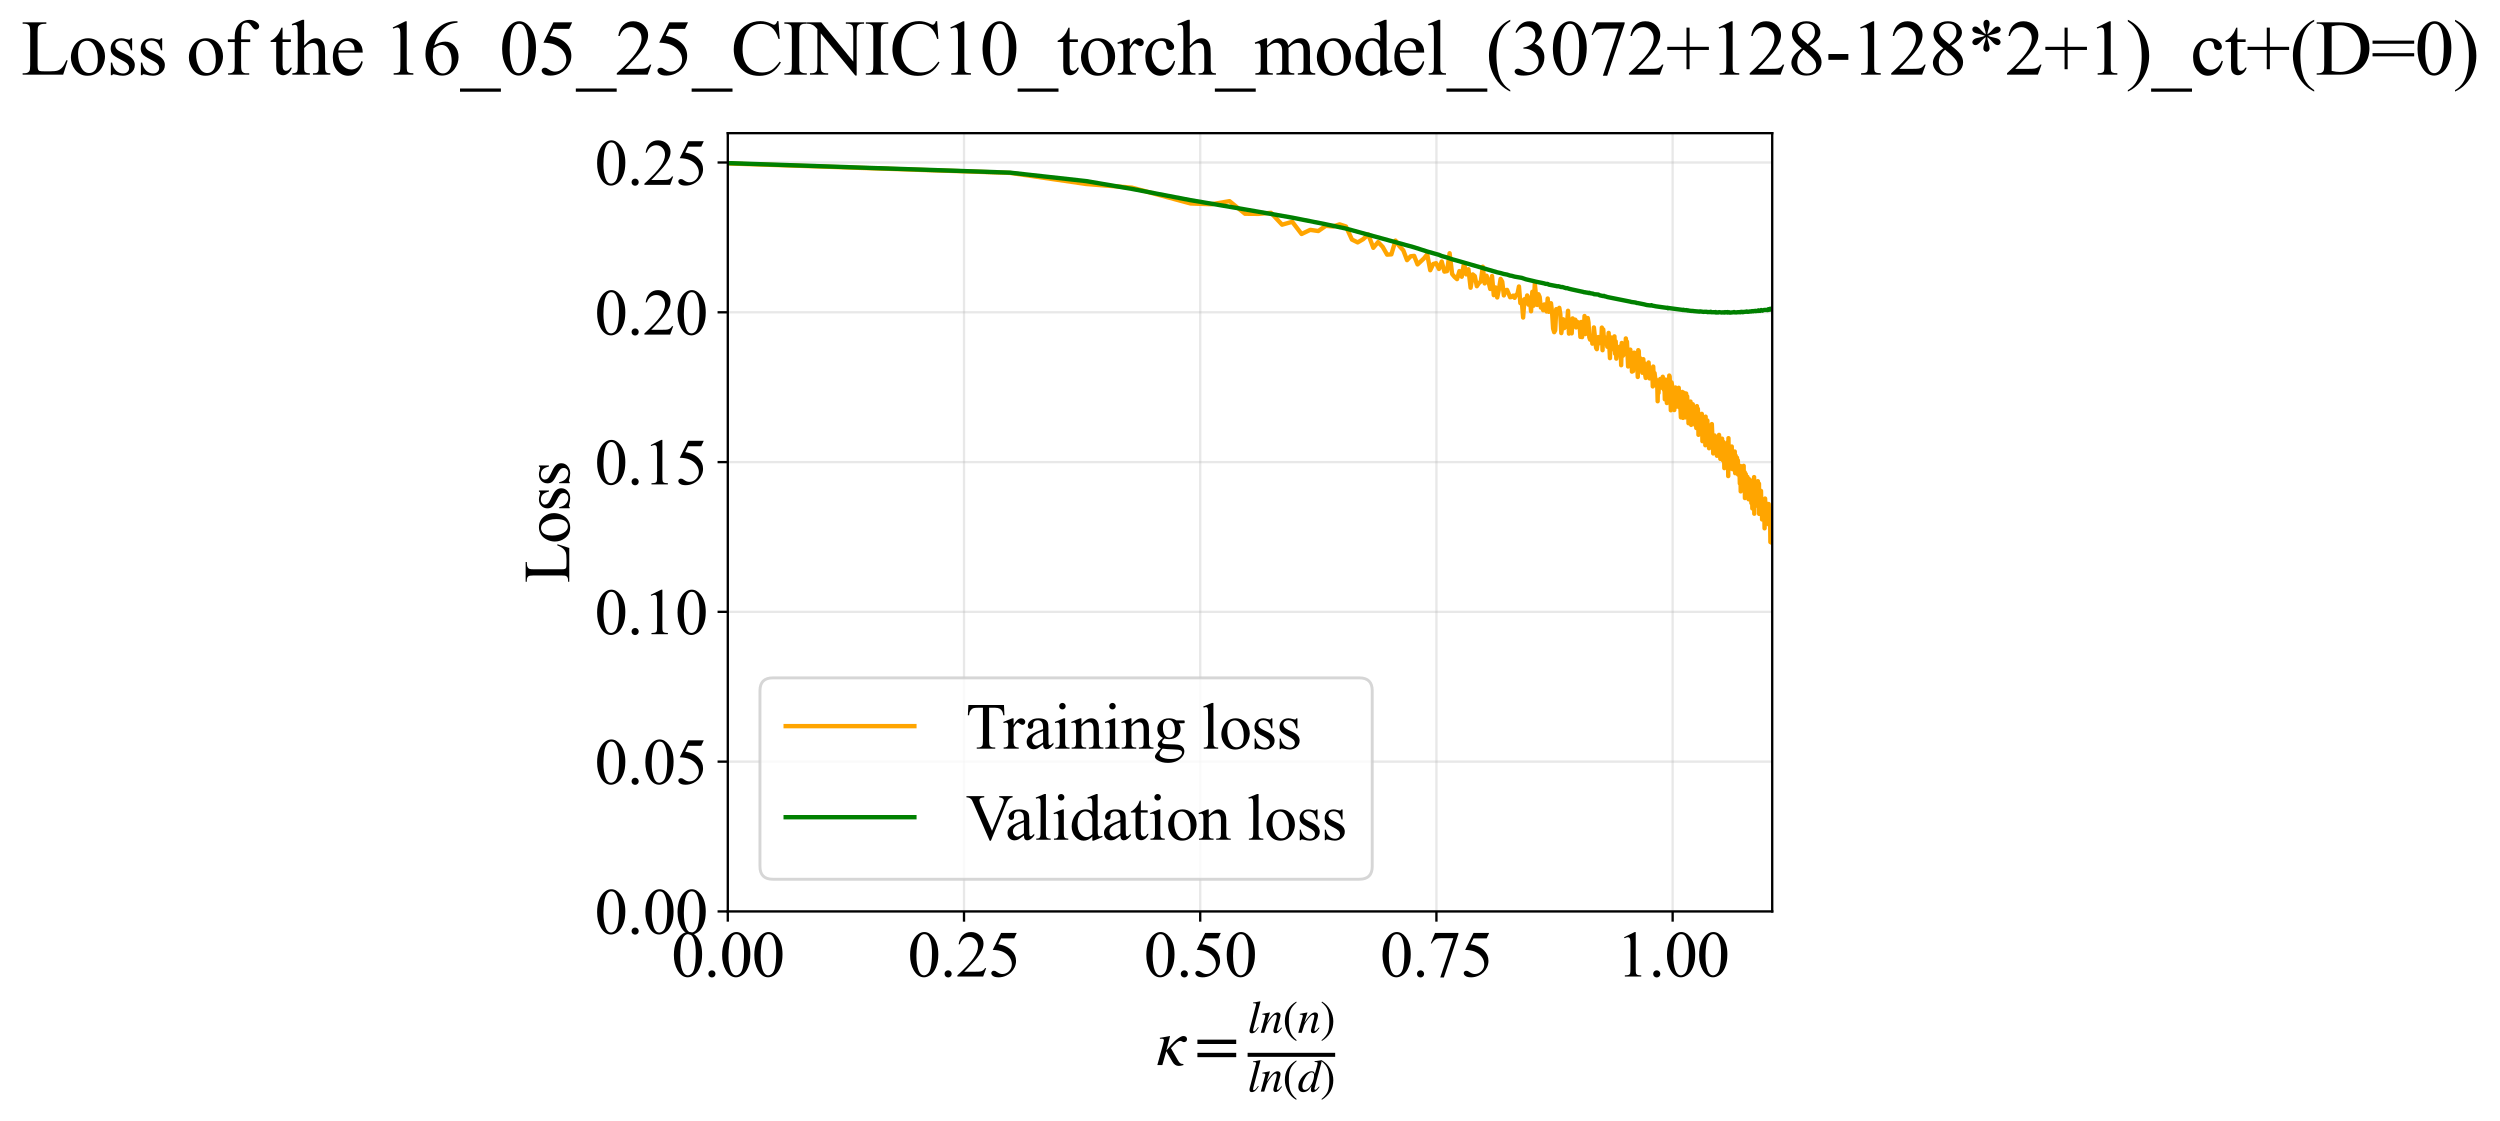<?xml version="1.0" encoding="utf-8" standalone="no"?>
<!DOCTYPE svg PUBLIC "-//W3C//DTD SVG 1.1//EN"
  "http://www.w3.org/Graphics/SVG/1.1/DTD/svg11.dtd">
<svg xmlns:xlink="http://www.w3.org/1999/xlink" width="854.836pt" height="383.266pt" viewBox="0 0 854.836 383.266" xmlns="http://www.w3.org/2000/svg" version="1.1">
 <defs>
  <style type="text/css">*{stroke-linejoin: round; stroke-linecap: butt}</style>
 </defs>
 <g id="figure_1">
  <g id="patch_1">
   <path d="M 0 383.266 
L 854.836 383.266 
L 854.836 0 
L 0 0 
z
" style="fill: #ffffff"/>
  </g>
  <g id="axes_1">
   <g id="patch_2">
    <path d="M 248.858 311.644 
L 605.978 311.644 
L 605.978 45.532 
L 248.858 45.532 
z
" style="fill: #ffffff"/>
   </g>
   <g id="matplotlib.axis_1">
    <g id="xtick_1">
     <g id="line2d_1">
      <path d="M 248.858 311.644 
L 248.858 45.532 
" clip-path="url(#p484517adba)" style="fill: none; stroke: #b0b0b0; stroke-opacity: 0.3; stroke-width: 0.8; stroke-linecap: square"/>
     </g>
     <g id="line2d_2">
      <defs>
       <path id="m31ec149487" d="M 0 0 
L 0 3.5 
" style="stroke: #000000; stroke-width: 0.8"/>
      </defs>
      <g>
       <use xlink:href="#m31ec149487" x="248.858" y="311.644" style="stroke: #000000; stroke-width: 0.8"/>
      </g>
     </g>
     <g id="text_1">
      <!-- 0.00 -->
      <g transform="translate(229.608 333.92) scale(0.22 -0.22)">
       <defs>
        <path id="TimesNewRomanPSMT-30" d="M 231 2094 
Q 231 2819 450 3342 
Q 669 3866 1031 4122 
Q 1313 4325 1613 4325 
Q 2100 4325 2488 3828 
Q 2972 3213 2972 2159 
Q 2972 1422 2759 906 
Q 2547 391 2217 158 
Q 1888 -75 1581 -75 
Q 975 -75 572 641 
Q 231 1244 231 2094 
z
M 844 2016 
Q 844 1141 1059 588 
Q 1238 122 1591 122 
Q 1759 122 1940 273 
Q 2122 425 2216 781 
Q 2359 1319 2359 2297 
Q 2359 3022 2209 3506 
Q 2097 3866 1919 4016 
Q 1791 4119 1609 4119 
Q 1397 4119 1231 3928 
Q 1006 3669 925 3112 
Q 844 2556 844 2016 
z
" transform="scale(0.016)"/>
        <path id="TimesNewRomanPSMT-2e" d="M 800 606 
Q 947 606 1047 504 
Q 1147 403 1147 259 
Q 1147 116 1045 14 
Q 944 -88 800 -88 
Q 656 -88 554 14 
Q 453 116 453 259 
Q 453 406 554 506 
Q 656 606 800 606 
z
" transform="scale(0.016)"/>
       </defs>
       <use xlink:href="#TimesNewRomanPSMT-30"/>
       <use xlink:href="#TimesNewRomanPSMT-2e" transform="translate(50 0)"/>
       <use xlink:href="#TimesNewRomanPSMT-30" transform="translate(75 0)"/>
       <use xlink:href="#TimesNewRomanPSMT-30" transform="translate(125 0)"/>
      </g>
     </g>
    </g>
    <g id="xtick_2">
     <g id="line2d_3">
      <path d="M 329.627 311.644 
L 329.627 45.532 
" clip-path="url(#p484517adba)" style="fill: none; stroke: #b0b0b0; stroke-opacity: 0.3; stroke-width: 0.8; stroke-linecap: square"/>
     </g>
     <g id="line2d_4">
      <g>
       <use xlink:href="#m31ec149487" x="329.627" y="311.644" style="stroke: #000000; stroke-width: 0.8"/>
      </g>
     </g>
     <g id="text_2">
      <!-- 0.25 -->
      <g transform="translate(310.377 333.92) scale(0.22 -0.22)">
       <defs>
        <path id="TimesNewRomanPSMT-32" d="M 2934 816 
L 2638 0 
L 138 0 
L 138 116 
Q 1241 1122 1691 1759 
Q 2141 2397 2141 2925 
Q 2141 3328 1894 3587 
Q 1647 3847 1303 3847 
Q 991 3847 742 3664 
Q 494 3481 375 3128 
L 259 3128 
Q 338 3706 661 4015 
Q 984 4325 1469 4325 
Q 1984 4325 2329 3994 
Q 2675 3663 2675 3213 
Q 2675 2891 2525 2569 
Q 2294 2063 1775 1497 
Q 997 647 803 472 
L 1909 472 
Q 2247 472 2383 497 
Q 2519 522 2628 598 
Q 2738 675 2819 816 
L 2934 816 
z
" transform="scale(0.016)"/>
        <path id="TimesNewRomanPSMT-35" d="M 2778 4238 
L 2534 3706 
L 1259 3706 
L 981 3138 
Q 1809 3016 2294 2522 
Q 2709 2097 2709 1522 
Q 2709 1188 2573 903 
Q 2438 619 2231 419 
Q 2025 219 1772 97 
Q 1413 -75 1034 -75 
Q 653 -75 479 54 
Q 306 184 306 341 
Q 306 428 378 495 
Q 450 563 559 563 
Q 641 563 702 538 
Q 763 513 909 409 
Q 1144 247 1384 247 
Q 1750 247 2026 523 
Q 2303 800 2303 1197 
Q 2303 1581 2056 1914 
Q 1809 2247 1375 2428 
Q 1034 2569 447 2591 
L 1259 4238 
L 2778 4238 
z
" transform="scale(0.016)"/>
       </defs>
       <use xlink:href="#TimesNewRomanPSMT-30"/>
       <use xlink:href="#TimesNewRomanPSMT-2e" transform="translate(50 0)"/>
       <use xlink:href="#TimesNewRomanPSMT-32" transform="translate(75 0)"/>
       <use xlink:href="#TimesNewRomanPSMT-35" transform="translate(125 0)"/>
      </g>
     </g>
    </g>
    <g id="xtick_3">
     <g id="line2d_5">
      <path d="M 410.396 311.644 
L 410.396 45.532 
" clip-path="url(#p484517adba)" style="fill: none; stroke: #b0b0b0; stroke-opacity: 0.3; stroke-width: 0.8; stroke-linecap: square"/>
     </g>
     <g id="line2d_6">
      <g>
       <use xlink:href="#m31ec149487" x="410.396" y="311.644" style="stroke: #000000; stroke-width: 0.8"/>
      </g>
     </g>
     <g id="text_3">
      <!-- 0.50 -->
      <g transform="translate(391.146 333.92) scale(0.22 -0.22)">
       <use xlink:href="#TimesNewRomanPSMT-30"/>
       <use xlink:href="#TimesNewRomanPSMT-2e" transform="translate(50 0)"/>
       <use xlink:href="#TimesNewRomanPSMT-35" transform="translate(75 0)"/>
       <use xlink:href="#TimesNewRomanPSMT-30" transform="translate(125 0)"/>
      </g>
     </g>
    </g>
    <g id="xtick_4">
     <g id="line2d_7">
      <path d="M 491.164 311.644 
L 491.164 45.532 
" clip-path="url(#p484517adba)" style="fill: none; stroke: #b0b0b0; stroke-opacity: 0.3; stroke-width: 0.8; stroke-linecap: square"/>
     </g>
     <g id="line2d_8">
      <g>
       <use xlink:href="#m31ec149487" x="491.164" y="311.644" style="stroke: #000000; stroke-width: 0.8"/>
      </g>
     </g>
     <g id="text_4">
      <!-- 0.75 -->
      <g transform="translate(471.914 333.92) scale(0.22 -0.22)">
       <defs>
        <path id="TimesNewRomanPSMT-37" d="M 644 4238 
L 2916 4238 
L 2916 4119 
L 1503 -88 
L 1153 -88 
L 2419 3728 
L 1253 3728 
Q 900 3728 750 3644 
Q 488 3500 328 3200 
L 238 3234 
L 644 4238 
z
" transform="scale(0.016)"/>
       </defs>
       <use xlink:href="#TimesNewRomanPSMT-30"/>
       <use xlink:href="#TimesNewRomanPSMT-2e" transform="translate(50 0)"/>
       <use xlink:href="#TimesNewRomanPSMT-37" transform="translate(75 0)"/>
       <use xlink:href="#TimesNewRomanPSMT-35" transform="translate(125 0)"/>
      </g>
     </g>
    </g>
    <g id="xtick_5">
     <g id="line2d_9">
      <path d="M 571.933 311.644 
L 571.933 45.532 
" clip-path="url(#p484517adba)" style="fill: none; stroke: #b0b0b0; stroke-opacity: 0.3; stroke-width: 0.8; stroke-linecap: square"/>
     </g>
     <g id="line2d_10">
      <g>
       <use xlink:href="#m31ec149487" x="571.933" y="311.644" style="stroke: #000000; stroke-width: 0.8"/>
      </g>
     </g>
     <g id="text_5">
      <!-- 1.00 -->
      <g transform="translate(552.683 333.92) scale(0.22 -0.22)">
       <defs>
        <path id="TimesNewRomanPSMT-31" d="M 750 3822 
L 1781 4325 
L 1884 4325 
L 1884 747 
Q 1884 391 1914 303 
Q 1944 216 2037 169 
Q 2131 122 2419 116 
L 2419 0 
L 825 0 
L 825 116 
Q 1125 122 1212 167 
Q 1300 213 1334 289 
Q 1369 366 1369 747 
L 1369 3034 
Q 1369 3497 1338 3628 
Q 1316 3728 1258 3775 
Q 1200 3822 1119 3822 
Q 1003 3822 797 3725 
L 750 3822 
z
" transform="scale(0.016)"/>
       </defs>
       <use xlink:href="#TimesNewRomanPSMT-31"/>
       <use xlink:href="#TimesNewRomanPSMT-2e" transform="translate(50 0)"/>
       <use xlink:href="#TimesNewRomanPSMT-30" transform="translate(75 0)"/>
       <use xlink:href="#TimesNewRomanPSMT-30" transform="translate(125 0)"/>
      </g>
     </g>
    </g>
    <g id="text_6">
     <!-- $\kappa  = \frac{ln(n)}{ln(d)}$ -->
     <g transform="translate(395.408 364.186) scale(0.22 -0.22)">
      <defs>
       <path id="STIXGeneral-Italic-3ba" d="M 979 1440 
L 998 1446 
Q 1850 2541 2464 2790 
Q 2547 2822 2630 2822 
Q 2797 2822 2886 2736 
Q 2976 2650 2976 2522 
Q 2976 2387 2893 2307 
Q 2810 2227 2682 2227 
Q 2605 2227 2502 2288 
Q 2400 2349 2336 2349 
Q 2170 2349 1990 2205 
Q 1811 2061 1414 1645 
L 2042 544 
Q 2202 262 2310 182 
Q 2419 102 2624 102 
L 2624 0 
Q 2374 -83 2182 -83 
Q 1786 -83 1555 326 
L 960 1350 
L 576 0 
L 90 0 
L 640 1978 
Q 730 2317 730 2406 
Q 730 2560 518 2560 
L 339 2560 
L 339 2650 
Q 678 2694 1306 2822 
L 1325 2803 
L 979 1440 
z
" transform="scale(0.016)"/>
       <path id="STIXGeneral-Regular-3d" d="M 4077 2048 
L 307 2048 
L 307 2470 
L 4077 2470 
L 4077 2048 
z
M 4077 768 
L 307 768 
L 307 1190 
L 4077 1190 
L 4077 768 
z
" transform="scale(0.016)"/>
       <path id="STIXGeneral-Italic-6c" d="M 1786 4339 
L 806 595 
Q 755 410 755 320 
Q 755 205 864 205 
Q 1037 205 1293 570 
L 1453 794 
L 1542 730 
Q 1254 275 1046 102 
Q 838 -70 576 -70 
Q 262 -70 262 288 
Q 262 397 288 480 
L 1165 3834 
Q 1184 3898 1184 3955 
Q 1184 4096 870 4096 
L 755 4096 
L 755 4198 
Q 1203 4250 1747 4371 
L 1786 4339 
z
" transform="scale(0.016)"/>
       <path id="STIXGeneral-Italic-6e" d="M 2944 749 
L 3034 666 
Q 2707 218 2534 80 
Q 2362 -58 2138 -58 
Q 2010 -58 1923 28 
Q 1837 115 1837 288 
Q 1837 390 1939 768 
L 2221 1805 
Q 2310 2150 2310 2310 
Q 2310 2496 2157 2496 
Q 1971 2496 1750 2275 
Q 1530 2054 1210 1587 
Q 998 1274 899 1024 
Q 800 774 570 0 
L 90 0 
L 704 2240 
Q 717 2304 717 2349 
Q 717 2445 630 2480 
Q 544 2515 301 2522 
L 301 2624 
Q 550 2675 857 2729 
Q 1165 2784 1338 2822 
L 1363 2810 
L 934 1414 
Q 1408 2170 1753 2496 
Q 2099 2822 2413 2822 
Q 2611 2822 2720 2716 
Q 2829 2611 2829 2432 
Q 2829 2272 2765 2048 
L 2406 749 
Q 2317 429 2317 358 
Q 2317 243 2419 243 
Q 2541 243 2810 582 
Q 2854 634 2944 749 
z
" transform="scale(0.016)"/>
       <path id="STIXGeneral-Regular-28" d="M 1946 -1030 
L 1869 -1133 
Q 1126 -710 716 32 
Q 307 774 307 1613 
Q 307 3386 1888 4326 
L 1946 4224 
Q 1293 3667 1075 3126 
Q 858 2586 858 1632 
Q 858 685 1082 96 
Q 1306 -493 1946 -1030 
z
" transform="scale(0.016)"/>
       <path id="STIXGeneral-Regular-29" d="M 186 4224 
L 262 4326 
Q 992 3891 1408 3148 
Q 1824 2406 1824 1581 
Q 1824 -166 243 -1133 
L 186 -1030 
Q 845 -486 1059 54 
Q 1274 595 1274 1562 
Q 1274 2534 1059 3120 
Q 845 3706 186 4224 
z
" transform="scale(0.016)"/>
       <path id="STIXGeneral-Italic-64" d="M 3334 4371 
L 3373 4333 
L 3123 3360 
L 2739 1958 
Q 2323 429 2323 384 
Q 2323 256 2438 256 
Q 2522 256 2614 336 
Q 2707 416 2963 710 
L 3040 646 
Q 2547 -83 2099 -83 
Q 1978 -83 1907 -6 
Q 1837 70 1837 205 
Q 1837 397 1920 774 
Q 1645 307 1379 118 
Q 1114 -70 781 -70 
Q 461 -70 278 125 
Q 96 320 96 678 
Q 96 1440 713 2131 
Q 1331 2822 1965 2822 
Q 2163 2822 2256 2732 
Q 2349 2643 2381 2451 
L 2387 2451 
L 2675 3494 
Q 2765 3808 2765 3949 
Q 2765 4051 2694 4076 
Q 2624 4102 2355 4115 
L 2355 4224 
Q 2848 4269 3334 4371 
z
M 2278 2310 
Q 2278 2477 2185 2576 
Q 2093 2675 1978 2675 
Q 1677 2675 1395 2381 
Q 1075 2042 864 1571 
Q 653 1101 653 704 
Q 653 486 752 361 
Q 851 237 1024 237 
Q 1312 237 1606 550 
Q 1901 864 2089 1350 
Q 2278 1837 2278 2310 
z
" transform="scale(0.016)"/>
      </defs>
      <use xlink:href="#STIXGeneral-Italic-3ba" transform="translate(0 0.003)"/>
      <use xlink:href="#STIXGeneral-Regular-3d" transform="translate(58.84 0.003)"/>
      <use xlink:href="#STIXGeneral-Italic-6c" transform="translate(141.78 50.192) scale(0.7)"/>
      <use xlink:href="#STIXGeneral-Italic-6e" transform="translate(161.24 50.192) scale(0.7)"/>
      <use xlink:href="#STIXGeneral-Regular-28" transform="translate(196.24 50.192) scale(0.7)"/>
      <use xlink:href="#STIXGeneral-Italic-6e" transform="translate(219.55 50.192) scale(0.7)"/>
      <use xlink:href="#STIXGeneral-Regular-29" transform="translate(254.55 50.192) scale(0.7)"/>
      <use xlink:href="#STIXGeneral-Italic-6c" transform="translate(141.78 -41.258) scale(0.7)"/>
      <use xlink:href="#STIXGeneral-Italic-6e" transform="translate(161.24 -41.258) scale(0.7)"/>
      <use xlink:href="#STIXGeneral-Regular-28" transform="translate(196.24 -41.258) scale(0.7)"/>
      <use xlink:href="#STIXGeneral-Italic-64" transform="translate(219.55 -41.258) scale(0.7)"/>
      <use xlink:href="#STIXGeneral-Regular-29" transform="translate(254.55 -41.258) scale(0.7)"/>
      <path d="M 141.78 12.8 
L 141.78 19.05 
L 277.86 19.05 
L 277.86 12.8 
L 141.78 12.8 
z
"/>
     </g>
    </g>
   </g>
   <g id="matplotlib.axis_2">
    <g id="ytick_1">
     <g id="line2d_11">
      <path d="M 248.858 311.644 
L 605.978 311.644 
" clip-path="url(#p484517adba)" style="fill: none; stroke: #b0b0b0; stroke-opacity: 0.3; stroke-width: 0.8; stroke-linecap: square"/>
     </g>
     <g id="line2d_12">
      <defs>
       <path id="mcbe32077b1" d="M 0 0 
L -3.5 0 
" style="stroke: #000000; stroke-width: 0.8"/>
      </defs>
      <g>
       <use xlink:href="#mcbe32077b1" x="248.858" y="311.644" style="stroke: #000000; stroke-width: 0.8"/>
      </g>
     </g>
     <g id="text_7">
      <!-- 0.00 -->
      <g transform="translate(203.358 319.282) scale(0.22 -0.22)">
       <use xlink:href="#TimesNewRomanPSMT-30"/>
       <use xlink:href="#TimesNewRomanPSMT-2e" transform="translate(50 0)"/>
       <use xlink:href="#TimesNewRomanPSMT-30" transform="translate(75 0)"/>
       <use xlink:href="#TimesNewRomanPSMT-30" transform="translate(125 0)"/>
      </g>
     </g>
    </g>
    <g id="ytick_2">
     <g id="line2d_13">
      <path d="M 248.858 260.429 
L 605.978 260.429 
" clip-path="url(#p484517adba)" style="fill: none; stroke: #b0b0b0; stroke-opacity: 0.3; stroke-width: 0.8; stroke-linecap: square"/>
     </g>
     <g id="line2d_14">
      <g>
       <use xlink:href="#mcbe32077b1" x="248.858" y="260.429" style="stroke: #000000; stroke-width: 0.8"/>
      </g>
     </g>
     <g id="text_8">
      <!-- 0.05 -->
      <g transform="translate(203.358 268.067) scale(0.22 -0.22)">
       <use xlink:href="#TimesNewRomanPSMT-30"/>
       <use xlink:href="#TimesNewRomanPSMT-2e" transform="translate(50 0)"/>
       <use xlink:href="#TimesNewRomanPSMT-30" transform="translate(75 0)"/>
       <use xlink:href="#TimesNewRomanPSMT-35" transform="translate(125 0)"/>
      </g>
     </g>
    </g>
    <g id="ytick_3">
     <g id="line2d_15">
      <path d="M 248.858 209.214 
L 605.978 209.214 
" clip-path="url(#p484517adba)" style="fill: none; stroke: #b0b0b0; stroke-opacity: 0.3; stroke-width: 0.8; stroke-linecap: square"/>
     </g>
     <g id="line2d_16">
      <g>
       <use xlink:href="#mcbe32077b1" x="248.858" y="209.214" style="stroke: #000000; stroke-width: 0.8"/>
      </g>
     </g>
     <g id="text_9">
      <!-- 0.10 -->
      <g transform="translate(203.358 216.852) scale(0.22 -0.22)">
       <use xlink:href="#TimesNewRomanPSMT-30"/>
       <use xlink:href="#TimesNewRomanPSMT-2e" transform="translate(50 0)"/>
       <use xlink:href="#TimesNewRomanPSMT-31" transform="translate(75 0)"/>
       <use xlink:href="#TimesNewRomanPSMT-30" transform="translate(125 0)"/>
      </g>
     </g>
    </g>
    <g id="ytick_4">
     <g id="line2d_17">
      <path d="M 248.858 157.999 
L 605.978 157.999 
" clip-path="url(#p484517adba)" style="fill: none; stroke: #b0b0b0; stroke-opacity: 0.3; stroke-width: 0.8; stroke-linecap: square"/>
     </g>
     <g id="line2d_18">
      <g>
       <use xlink:href="#mcbe32077b1" x="248.858" y="157.999" style="stroke: #000000; stroke-width: 0.8"/>
      </g>
     </g>
     <g id="text_10">
      <!-- 0.15 -->
      <g transform="translate(203.358 165.637) scale(0.22 -0.22)">
       <use xlink:href="#TimesNewRomanPSMT-30"/>
       <use xlink:href="#TimesNewRomanPSMT-2e" transform="translate(50 0)"/>
       <use xlink:href="#TimesNewRomanPSMT-31" transform="translate(75 0)"/>
       <use xlink:href="#TimesNewRomanPSMT-35" transform="translate(125 0)"/>
      </g>
     </g>
    </g>
    <g id="ytick_5">
     <g id="line2d_19">
      <path d="M 248.858 106.784 
L 605.978 106.784 
" clip-path="url(#p484517adba)" style="fill: none; stroke: #b0b0b0; stroke-opacity: 0.3; stroke-width: 0.8; stroke-linecap: square"/>
     </g>
     <g id="line2d_20">
      <g>
       <use xlink:href="#mcbe32077b1" x="248.858" y="106.784" style="stroke: #000000; stroke-width: 0.8"/>
      </g>
     </g>
     <g id="text_11">
      <!-- 0.20 -->
      <g transform="translate(203.358 114.422) scale(0.22 -0.22)">
       <use xlink:href="#TimesNewRomanPSMT-30"/>
       <use xlink:href="#TimesNewRomanPSMT-2e" transform="translate(50 0)"/>
       <use xlink:href="#TimesNewRomanPSMT-32" transform="translate(75 0)"/>
       <use xlink:href="#TimesNewRomanPSMT-30" transform="translate(125 0)"/>
      </g>
     </g>
    </g>
    <g id="ytick_6">
     <g id="line2d_21">
      <path d="M 248.858 55.569 
L 605.978 55.569 
" clip-path="url(#p484517adba)" style="fill: none; stroke: #b0b0b0; stroke-opacity: 0.3; stroke-width: 0.8; stroke-linecap: square"/>
     </g>
     <g id="line2d_22">
      <g>
       <use xlink:href="#mcbe32077b1" x="248.858" y="55.569" style="stroke: #000000; stroke-width: 0.8"/>
      </g>
     </g>
     <g id="text_12">
      <!-- 0.25 -->
      <g transform="translate(203.358 63.207) scale(0.22 -0.22)">
       <use xlink:href="#TimesNewRomanPSMT-30"/>
       <use xlink:href="#TimesNewRomanPSMT-2e" transform="translate(50 0)"/>
       <use xlink:href="#TimesNewRomanPSMT-32" transform="translate(75 0)"/>
       <use xlink:href="#TimesNewRomanPSMT-35" transform="translate(125 0)"/>
      </g>
     </g>
    </g>
    <g id="text_13">
     <!-- Loss -->
     <g transform="translate(194.652 199.369) rotate(-90) scale(0.22 -0.22)">
      <defs>
       <path id="TimesNewRomanPSMT-4c" d="M 3669 1172 
L 3772 1150 
L 3409 0 
L 128 0 
L 128 116 
L 288 116 
Q 556 116 672 291 
Q 738 391 738 753 
L 738 3488 
Q 738 3884 650 3984 
Q 528 4122 288 4122 
L 128 4122 
L 128 4238 
L 2047 4238 
L 2047 4122 
Q 1709 4125 1573 4059 
Q 1438 3994 1388 3894 
Q 1338 3794 1338 3416 
L 1338 753 
Q 1338 494 1388 397 
Q 1425 331 1503 300 
Q 1581 269 1991 269 
L 2300 269 
Q 2788 269 2984 341 
Q 3181 413 3343 595 
Q 3506 778 3669 1172 
z
" transform="scale(0.016)"/>
       <path id="TimesNewRomanPSMT-6f" d="M 1600 2947 
Q 2250 2947 2644 2453 
Q 2978 2031 2978 1484 
Q 2978 1100 2793 706 
Q 2609 313 2286 112 
Q 1963 -88 1566 -88 
Q 919 -88 538 428 
Q 216 863 216 1403 
Q 216 1797 411 2186 
Q 606 2575 925 2761 
Q 1244 2947 1600 2947 
z
M 1503 2744 
Q 1338 2744 1170 2645 
Q 1003 2547 900 2300 
Q 797 2053 797 1666 
Q 797 1041 1045 587 
Q 1294 134 1700 134 
Q 2003 134 2200 384 
Q 2397 634 2397 1244 
Q 2397 2006 2069 2444 
Q 1847 2744 1503 2744 
z
" transform="scale(0.016)"/>
       <path id="TimesNewRomanPSMT-73" d="M 2050 2947 
L 2050 1972 
L 1947 1972 
Q 1828 2431 1642 2597 
Q 1456 2763 1169 2763 
Q 950 2763 815 2647 
Q 681 2531 681 2391 
Q 681 2216 781 2091 
Q 878 1963 1175 1819 
L 1631 1597 
Q 2266 1288 2266 781 
Q 2266 391 1970 151 
Q 1675 -88 1309 -88 
Q 1047 -88 709 6 
Q 606 38 541 38 
Q 469 38 428 -44 
L 325 -44 
L 325 978 
L 428 978 
Q 516 541 762 319 
Q 1009 97 1316 97 
Q 1531 97 1667 223 
Q 1803 350 1803 528 
Q 1803 744 1651 891 
Q 1500 1038 1047 1263 
Q 594 1488 453 1669 
Q 313 1847 313 2119 
Q 313 2472 555 2709 
Q 797 2947 1181 2947 
Q 1350 2947 1591 2875 
Q 1750 2828 1803 2828 
Q 1853 2828 1881 2850 
Q 1909 2872 1947 2947 
L 2050 2947 
z
" transform="scale(0.016)"/>
      </defs>
      <use xlink:href="#TimesNewRomanPSMT-4c"/>
      <use xlink:href="#TimesNewRomanPSMT-6f" transform="translate(61.084 0)"/>
      <use xlink:href="#TimesNewRomanPSMT-73" transform="translate(111.084 0)"/>
      <use xlink:href="#TimesNewRomanPSMT-73" transform="translate(150 0)"/>
     </g>
    </g>
   </g>
   <g id="line2d_23">
    <path d="M 248.858 55.889 
L 345.379 59.119 
L 371.397 62.914 
L 387.067 64.173 
L 407.097 69.573 
L 414.301 69.837 
L 420.409 68.779 
L 425.71 73.088 
L 430.394 73.128 
L 434.589 72.769 
L 438.387 76.824 
L 441.858 75.845 
L 445.053 80.008 
L 448.012 78.598 
L 450.769 79 
L 453.349 77.212 
L 455.773 77.433 
L 458.06 76.718 
L 460.224 77.434 
L 462.277 81.918 
L 464.23 82.884 
L 466.093 81.799 
L 467.874 80.188 
L 469.579 84.733 
L 471.215 82.765 
L 472.786 84.405 
L 474.299 87.068 
L 475.757 86.975 
L 477.164 82.264 
L 478.523 84.171 
L 479.838 85.608 
L 481.112 88.949 
L 482.346 87.634 
L 483.543 87.496 
L 484.706 90.412 
L 486.936 88.324 
L 488.006 86.98 
L 489.048 92.399 
L 490.064 90.269 
L 491.055 89.998 
L 492.022 91.977 
L 492.967 89.416 
L 493.89 92.87 
L 494.792 92.701 
L 495.674 86.595 
L 496.538 93.71 
L 497.383 94.717 
L 498.211 95.442 
L 499.022 92.693 
L 499.817 94.626 
L 500.597 90 
L 501.362 93.824 
L 502.112 92.073 
L 502.849 98.378 
L 503.573 93.83 
L 504.284 94.416 
L 504.982 97.866 
L 505.669 96.836 
L 506.344 96.233 
L 507.008 91.197 
L 507.661 96.909 
L 508.304 94.277 
L 508.936 96.206 
L 509.559 98.803 
L 510.173 94.392 
L 510.777 100.918 
L 511.372 98.275 
L 511.958 101.711 
L 512.536 98.924 
L 513.106 95.366 
L 513.668 96.307 
L 514.222 101.019 
L 514.769 99.291 
L 515.308 99.121 
L 516.366 101.637 
L 516.884 101.541 
L 517.396 101.086 
L 517.902 101.84 
L 518.401 100.864 
L 518.894 100.43 
L 519.381 97.957 
L 519.862 103.644 
L 520.338 102.725 
L 520.808 108.576 
L 521.272 102.306 
L 521.732 103.638 
L 522.186 101.02 
L 522.635 104.171 
L 523.079 101.776 
L 523.518 106.433 
L 523.953 99.787 
L 524.382 104.521 
L 524.808 97.052 
L 525.229 101.25 
L 525.645 104.274 
L 526.057 100.619 
L 526.465 101.548 
L 526.869 105.164 
L 527.269 104.644 
L 527.665 106.076 
L 528.057 104.092 
L 528.446 104.947 
L 528.83 106.51 
L 529.211 102.074 
L 529.589 106.615 
L 529.963 104.736 
L 530.333 103.684 
L 530.7 106.702 
L 531.064 112.364 
L 531.425 113.581 
L 531.782 112.928 
L 532.136 105.703 
L 532.487 106.498 
L 532.835 106.681 
L 533.18 105.263 
L 533.522 107.391 
L 533.862 113.892 
L 534.532 109.179 
L 534.862 112.189 
L 535.191 109.987 
L 535.516 111.738 
L 535.839 110.55 
L 536.159 106.271 
L 536.477 114.073 
L 536.792 111.57 
L 537.105 112.077 
L 537.416 113.983 
L 537.724 108.875 
L 538.333 109.606 
L 538.634 109.316 
L 538.933 111.96 
L 539.23 109.984 
L 539.524 111.171 
L 539.817 110.266 
L 540.107 110.767 
L 540.395 115.207 
L 540.681 110.089 
L 540.965 115.271 
L 541.248 111.1 
L 541.528 114.103 
L 541.806 108.066 
L 542.082 114.246 
L 542.357 112.689 
L 542.629 112.019 
L 542.9 108.738 
L 543.169 110.255 
L 543.436 115.376 
L 543.702 116.128 
L 543.965 115.168 
L 544.227 114.978 
L 544.487 117.508 
L 544.746 116.824 
L 545.003 111.96 
L 545.764 118.976 
L 546.014 119.393 
L 546.511 115.251 
L 546.757 117.395 
L 547.244 116.033 
L 547.486 117.141 
L 547.726 112.017 
L 547.964 119.751 
L 548.202 112.641 
L 548.437 116.259 
L 548.672 115.242 
L 548.905 116.912 
L 549.137 115.687 
L 549.596 118.567 
L 549.824 117.769 
L 550.051 113.825 
L 550.5 122.459 
L 550.723 115.739 
L 550.944 115.405 
L 551.165 119.427 
L 551.602 118.001 
L 551.818 118.338 
L 552.034 115.02 
L 552.249 120.943 
L 552.462 116.74 
L 552.674 122.623 
L 552.885 119.092 
L 553.095 118.715 
L 553.304 121.44 
L 553.719 120.962 
L 553.924 118.472 
L 554.129 119.014 
L 554.333 124.88 
L 554.535 117.266 
L 554.937 121.636 
L 555.137 121.058 
L 555.335 117.867 
L 555.533 120.152 
L 555.73 121.093 
L 555.925 115.725 
L 556.12 117.716 
L 556.314 116.83 
L 556.699 125.309 
L 557.08 119.912 
L 557.269 122.65 
L 557.458 119.557 
L 557.645 123.602 
L 557.832 121.535 
L 558.017 127.073 
L 558.202 126.834 
L 558.386 126.904 
L 558.752 120.582 
L 558.933 120.626 
L 559.114 125.824 
L 559.294 122.937 
L 559.473 123.705 
L 559.652 123.521 
L 559.829 124.846 
L 560.006 128.892 
L 560.182 119.733 
L 560.357 119.982 
L 560.532 125.971 
L 560.705 126.638 
L 560.878 122.526 
L 561.051 126.336 
L 561.222 123.951 
L 561.393 123.628 
L 561.563 127.466 
L 561.732 127.244 
L 561.901 122.81 
L 562.069 125.895 
L 562.236 124.164 
L 562.402 124.959 
L 562.568 128.302 
L 562.733 129.235 
L 562.898 125.339 
L 563.225 126.482 
L 563.387 126.287 
L 563.549 124.452 
L 563.71 123.94 
L 564.031 129.392 
L 564.19 128.374 
L 564.349 128.767 
L 564.507 126.507 
L 564.664 127.025 
L 564.821 126.271 
L 564.977 126.35 
L 565.133 132.127 
L 565.288 125.335 
L 565.596 131.694 
L 565.749 127.569 
L 566.054 129.992 
L 566.205 129.667 
L 566.356 131.911 
L 566.507 131.838 
L 566.656 130.934 
L 566.806 137.203 
L 566.954 130.182 
L 567.102 134.382 
L 567.25 131.017 
L 567.397 132.283 
L 567.544 131.532 
L 567.69 129.579 
L 567.835 132.497 
L 567.98 129.839 
L 568.124 132.154 
L 568.268 132.595 
L 568.555 128.829 
L 568.697 132.643 
L 568.839 131.834 
L 568.98 133.362 
L 569.121 131.424 
L 569.261 136.539 
L 569.541 129.796 
L 569.818 130.434 
L 569.956 137.81 
L 570.094 131.957 
L 570.231 132.995 
L 570.367 133.02 
L 570.639 136.223 
L 570.774 128.412 
L 570.909 128.729 
L 571.177 134.535 
L 571.31 140.286 
L 571.576 130.765 
L 571.708 131.665 
L 571.84 138.597 
L 571.971 132.614 
L 572.102 134.919 
L 572.232 132.904 
L 572.492 140.206 
L 572.621 134.838 
L 572.749 134.15 
L 572.878 132.492 
L 573.006 137.308 
L 573.26 136.216 
L 573.387 139.045 
L 573.639 133.17 
L 573.764 137.108 
L 574.014 132.598 
L 574.263 138.739 
L 574.386 139.404 
L 574.509 137.863 
L 574.755 142.716 
L 574.998 134.608 
L 575.12 137.443 
L 575.241 134.015 
L 575.481 142.903 
L 575.601 136.265 
L 575.721 142.515 
L 575.84 134.33 
L 575.959 139.748 
L 576.195 135.796 
L 576.313 142.702 
L 576.431 141.676 
L 576.548 134.557 
L 576.664 140.34 
L 576.781 139.899 
L 576.897 135.514 
L 577.013 138.547 
L 577.128 137.526 
L 577.243 138.508 
L 577.358 144.718 
L 577.472 141.384 
L 577.587 143.209 
L 577.814 140.282 
L 577.927 144.33 
L 578.04 137.303 
L 578.264 145.281 
L 578.376 140.174 
L 578.488 140.225 
L 578.599 142.971 
L 578.71 141.966 
L 578.821 138.229 
L 578.931 142.615 
L 579.041 142.52 
L 579.151 144.676 
L 579.369 140.334 
L 579.587 143.934 
L 579.695 145.389 
L 579.803 139.973 
L 580.018 146.352 
L 580.232 138.871 
L 580.445 145.643 
L 580.551 139.783 
L 580.657 141.639 
L 580.762 148.675 
L 580.867 145.978 
L 580.972 146.366 
L 581.181 143.116 
L 581.285 146.676 
L 581.389 145.905 
L 581.493 147.71 
L 581.699 144.973 
L 581.802 148.432 
L 581.904 141.516 
L 582.006 144.251 
L 582.108 150.854 
L 582.311 142.529 
L 582.413 148.33 
L 582.614 144.468 
L 582.715 147.284 
L 582.915 143.799 
L 583.014 143.419 
L 583.114 152.243 
L 583.213 142.469 
L 583.312 149.552 
L 583.411 144.19 
L 583.607 149.535 
L 583.803 143.794 
L 583.901 151.538 
L 583.998 145.542 
L 584.095 146.022 
L 584.288 151.068 
L 584.385 153.265 
L 584.672 145.487 
L 584.768 149.185 
L 584.863 147.142 
L 584.958 150.218 
L 585.147 148.905 
L 585.242 151.451 
L 585.336 145.012 
L 585.617 151.749 
L 585.71 149.853 
L 585.803 155.05 
L 585.988 149.22 
L 586.081 149.59 
L 586.173 151.605 
L 586.265 148.903 
L 586.356 150.277 
L 586.448 149.285 
L 586.63 153.124 
L 586.721 150.357 
L 586.812 153.238 
L 586.993 149.462 
L 587.083 155.847 
L 587.173 150.826 
L 587.262 155.497 
L 587.352 151.785 
L 587.441 152.628 
L 587.53 149.716 
L 587.708 153.357 
L 587.796 148.701 
L 587.973 151.232 
L 588.061 151.691 
L 588.236 156.899 
L 588.323 152.136 
L 588.41 154.652 
L 588.497 150.372 
L 588.671 156.809 
L 588.843 149.999 
L 588.929 155.311 
L 589.015 152.527 
L 589.186 157.493 
L 589.272 151.101 
L 589.357 155.731 
L 589.442 152.45 
L 589.611 160.071 
L 589.696 152.383 
L 589.864 155.973 
L 589.948 156.886 
L 590.115 152.287 
L 590.365 159.097 
L 590.613 158.144 
L 590.777 151.149 
L 590.941 162.788 
L 591.023 149.824 
L 591.186 159.258 
L 591.267 153.155 
L 591.348 153.518 
L 591.429 152.594 
L 591.509 156.671 
L 591.59 156.48 
L 591.67 155.967 
L 591.751 160.208 
L 591.831 159.593 
L 591.91 159.484 
L 591.99 159.545 
L 592.07 158.948 
L 592.149 152.68 
L 592.228 158.479 
L 592.308 156.271 
L 592.465 160.456 
L 592.544 156.753 
L 592.622 158.672 
L 592.701 156.41 
L 592.779 159.812 
L 592.857 158.655 
L 592.935 158.933 
L 593.09 156.913 
L 593.168 154.392 
L 593.322 161.799 
L 593.399 161.478 
L 593.476 155.796 
L 593.629 159.141 
L 593.705 159.696 
L 593.782 158.572 
L 593.858 160.752 
L 593.934 156.518 
L 594.085 161.368 
L 594.161 160.262 
L 594.236 157.418 
L 594.312 162.272 
L 594.387 160.821 
L 594.462 161.432 
L 594.536 159.556 
L 594.611 162.082 
L 594.76 159.338 
L 594.909 165.325 
L 594.983 163.878 
L 595.056 165.427 
L 595.13 159.334 
L 595.204 168.019 
L 595.277 164.054 
L 595.351 160.993 
L 595.424 163.133 
L 595.497 162.387 
L 595.57 159.907 
L 595.643 164.863 
L 595.715 161.235 
L 595.788 163.183 
L 595.86 160.861 
L 595.933 161.917 
L 596.005 164.424 
L 596.077 162.803 
L 596.149 164.237 
L 596.22 159.293 
L 596.292 167.324 
L 596.364 164.19 
L 596.435 164.571 
L 596.506 165.884 
L 596.577 161.476 
L 596.648 170.303 
L 596.719 165.587 
L 596.79 166.178 
L 596.931 162.11 
L 597.142 168.188 
L 597.212 164.93 
L 597.282 167.574 
L 597.491 163.063 
L 597.63 167.236 
L 597.699 166.762 
L 597.768 167.973 
L 597.837 165.514 
L 597.906 170.723 
L 597.974 170.411 
L 598.043 163.806 
L 598.111 164.786 
L 598.248 170.742 
L 598.316 166.095 
L 598.384 166.279 
L 598.452 166.793 
L 598.52 170.605 
L 598.655 164.479 
L 598.857 172.014 
L 598.991 164.355 
L 599.191 173.84 
L 599.258 167.032 
L 599.324 170.59 
L 599.391 170.312 
L 599.523 172.957 
L 599.721 164.316 
L 599.786 163.138 
L 599.852 175.66 
L 599.917 170.111 
L 599.983 166.834 
L 600.048 170.931 
L 600.113 168.004 
L 600.178 168.422 
L 600.308 168.721 
L 600.373 167.303 
L 600.437 170.851 
L 600.502 168.687 
L 600.63 172.107 
L 600.695 166.903 
L 600.759 170.396 
L 600.887 168.891 
L 600.95 169.672 
L 601.014 170.761 
L 601.078 164.535 
L 601.205 173.109 
L 601.331 168.969 
L 601.394 170.597 
L 601.457 165.39 
L 601.52 175.721 
L 601.583 170.809 
L 601.646 172.075 
L 601.708 169.321 
L 601.771 170.485 
L 601.833 175.363 
L 601.895 174.043 
L 601.958 168.116 
L 602.02 169.562 
L 602.082 172.208 
L 602.144 167.86 
L 602.267 173.644 
L 602.329 172.653 
L 602.452 171.214 
L 602.513 177.619 
L 602.575 173.08 
L 602.636 175.442 
L 602.697 172.751 
L 602.758 175.306 
L 602.819 174.354 
L 602.88 173.773 
L 602.94 171.414 
L 603.001 175.347 
L 603.062 173.545 
L 603.122 170.924 
L 603.182 176.978 
L 603.243 173.607 
L 603.363 180.641 
L 603.423 178.454 
L 603.543 170.47 
L 603.722 175.61 
L 603.781 173.707 
L 603.84 174.079 
L 603.9 174.445 
L 603.959 173.14 
L 604.136 177.252 
L 604.195 173.097 
L 604.254 175.282 
L 604.312 178.357 
L 604.371 172.306 
L 604.429 174.231 
L 604.604 177.056 
L 604.663 176.698 
L 604.721 179.274 
L 604.779 172.351 
L 604.837 174.163 
L 605.01 178.773 
L 605.067 176.912 
L 605.125 179.307 
L 605.24 175.399 
L 605.354 185.35 
L 605.411 181.756 
L 605.525 174.932 
L 605.582 178.878 
L 605.639 176.515 
L 605.696 178.469 
L 605.752 185.561 
L 605.922 177.146 
L 605.978 180.955 
L 605.978 180.955 
" clip-path="url(#p484517adba)" style="fill: none; stroke: #ffa500; stroke-width: 1.5; stroke-linecap: square"/>
   </g>
   <g id="line2d_24">
    <path d="M 248.858 55.774 
L 345.379 59.036 
L 371.397 61.928 
L 387.067 64.601 
L 407.097 68.446 
L 425.71 71.604 
L 441.858 74.419 
L 453.349 76.695 
L 460.224 78.155 
L 483.543 84.567 
L 488.006 85.999 
L 492.022 87.137 
L 492.967 87.536 
L 494.792 88.048 
L 496.538 88.65 
L 498.211 89.11 
L 503.573 90.648 
L 511.958 93.116 
L 513.106 93.366 
L 514.222 93.689 
L 515.308 93.886 
L 516.366 94.237 
L 516.884 94.306 
L 517.902 94.591 
L 520.338 95.013 
L 521.732 95.494 
L 524.382 96.111 
L 525.229 96.323 
L 528.057 96.908 
L 528.446 97.057 
L 529.211 97.096 
L 529.589 97.324 
L 532.136 97.811 
L 532.487 97.899 
L 532.835 97.857 
L 533.862 98.16 
L 534.198 98.124 
L 535.516 98.55 
L 535.839 98.505 
L 536.477 98.733 
L 537.416 98.96 
L 541.248 99.79 
L 541.806 99.959 
L 542.082 99.917 
L 542.357 100.052 
L 542.9 100.068 
L 543.169 100.205 
L 543.436 100.106 
L 543.702 100.26 
L 544.746 100.422 
L 545.003 100.589 
L 546.511 100.715 
L 547.001 100.981 
L 547.964 101.189 
L 548.202 101.236 
L 548.437 101.165 
L 548.672 101.334 
L 548.905 101.33 
L 549.596 101.567 
L 557.458 103.145 
L 557.832 103.259 
L 558.57 103.348 
L 559.294 103.45 
L 559.652 103.606 
L 560.006 103.625 
L 562.236 104.077 
L 563.062 104.296 
L 563.71 104.376 
L 564.507 104.467 
L 564.664 104.339 
L 564.977 104.51 
L 565.749 104.642 
L 566.054 104.722 
L 569.956 105.268 
L 570.094 105.22 
L 570.367 105.413 
L 570.503 105.289 
L 570.774 105.351 
L 574.998 105.921 
L 575.241 105.946 
L 575.481 106.011 
L 575.601 105.916 
L 575.84 106.028 
L 576.548 106.079 
L 576.664 106.028 
L 576.897 106.148 
L 577.013 106.097 
L 577.128 106.203 
L 577.243 106.133 
L 577.587 106.235 
L 578.488 106.324 
L 578.599 106.354 
L 578.821 106.294 
L 579.041 106.369 
L 581.181 106.559 
L 581.285 106.477 
L 581.493 106.496 
L 582.513 106.649 
L 582.815 106.607 
L 583.114 106.605 
L 583.312 106.614 
L 583.607 106.615 
L 583.901 106.742 
L 584.288 106.685 
L 584.577 106.718 
L 584.958 106.603 
L 585.147 106.767 
L 586.448 106.749 
L 586.539 106.822 
L 586.63 106.693 
L 586.812 106.861 
L 587.262 106.814 
L 587.441 106.864 
L 587.796 106.724 
L 588.757 106.872 
L 589.015 106.787 
L 589.442 106.861 
L 589.527 106.776 
L 589.611 106.876 
L 589.864 106.724 
L 590.032 106.826 
L 590.198 106.816 
L 590.365 106.732 
L 590.695 106.869 
L 590.777 106.704 
L 590.941 106.808 
L 591.186 106.855 
L 591.267 106.768 
L 591.509 106.903 
L 592.857 106.759 
L 592.935 106.689 
L 593.09 106.804 
L 593.322 106.794 
L 593.705 106.836 
L 594.085 106.763 
L 594.387 106.739 
L 594.686 106.77 
L 594.909 106.708 
L 595.056 106.782 
L 595.351 106.625 
L 595.424 106.719 
L 595.497 106.626 
L 595.57 106.697 
L 595.86 106.644 
L 595.933 106.756 
L 596.005 106.681 
L 596.648 106.628 
L 596.861 106.586 
L 597.002 106.604 
L 597.282 106.501 
L 597.421 106.619 
L 597.63 106.578 
L 597.906 106.621 
L 598.111 106.541 
L 598.384 106.492 
L 598.52 106.509 
L 598.79 106.522 
L 598.924 106.414 
L 598.991 106.459 
L 599.125 106.387 
L 599.391 106.425 
L 599.457 106.46 
L 599.589 106.372 
L 600.048 106.364 
L 600.178 106.286 
L 600.308 106.401 
L 600.759 106.317 
L 600.887 106.274 
L 601.078 106.231 
L 601.141 106.335 
L 601.205 106.239 
L 601.268 106.118 
L 601.331 106.233 
L 601.394 106.271 
L 601.457 106.169 
L 601.52 106.281 
L 601.583 106.213 
L 601.833 106.306 
L 602.082 106.095 
L 602.144 106.14 
L 602.206 106.016 
L 602.267 106.133 
L 602.575 106.095 
L 602.636 106.227 
L 602.697 106.171 
L 603.122 106.015 
L 603.303 105.985 
L 604.254 105.974 
L 604.312 106.037 
L 604.488 105.871 
L 604.604 105.873 
L 604.663 105.725 
L 604.721 105.838 
L 604.779 105.959 
L 604.837 105.85 
L 605.067 105.747 
L 605.125 105.853 
L 605.297 105.577 
L 605.354 105.846 
L 605.411 105.769 
L 605.468 105.842 
L 605.582 105.728 
L 605.639 105.851 
L 605.809 105.656 
L 605.922 105.744 
L 605.978 105.646 
L 605.978 105.646 
" clip-path="url(#p484517adba)" style="fill: none; stroke: #008000; stroke-width: 1.5; stroke-linecap: square"/>
   </g>
   <g id="patch_3">
    <path d="M 248.858 311.644 
L 248.858 45.532 
" style="fill: none; stroke: #000000; stroke-width: 0.8; stroke-linejoin: miter; stroke-linecap: square"/>
   </g>
   <g id="patch_4">
    <path d="M 605.978 311.644 
L 605.978 45.532 
" style="fill: none; stroke: #000000; stroke-width: 0.8; stroke-linejoin: miter; stroke-linecap: square"/>
   </g>
   <g id="patch_5">
    <path d="M 248.858 311.644 
L 605.978 311.644 
" style="fill: none; stroke: #000000; stroke-width: 0.8; stroke-linejoin: miter; stroke-linecap: square"/>
   </g>
   <g id="patch_6">
    <path d="M 248.858 45.532 
L 605.978 45.532 
" style="fill: none; stroke: #000000; stroke-width: 0.8; stroke-linejoin: miter; stroke-linecap: square"/>
   </g>
   <g id="text_14">
    <!-- Loss of the 16_05_25_CINIC10_torch_model_(3072+128-128*2+1)_ct+(D=0) -->
    <g transform="translate(7.2 25.532) scale(0.264 -0.264)">
     <defs>
      <path id="TimesNewRomanPSMT-20" transform="scale(0.016)"/>
      <path id="TimesNewRomanPSMT-66" d="M 1319 2638 
L 1319 756 
Q 1319 356 1406 250 
Q 1522 113 1716 113 
L 1975 113 
L 1975 0 
L 266 0 
L 266 113 
L 394 113 
Q 519 113 622 175 
Q 725 238 764 344 
Q 803 450 803 756 
L 803 2638 
L 247 2638 
L 247 2863 
L 803 2863 
L 803 3050 
Q 803 3478 940 3775 
Q 1078 4072 1361 4255 
Q 1644 4438 1997 4438 
Q 2325 4438 2600 4225 
Q 2781 4084 2781 3909 
Q 2781 3816 2700 3733 
Q 2619 3650 2525 3650 
Q 2453 3650 2373 3701 
Q 2294 3753 2178 3923 
Q 2063 4094 1966 4153 
Q 1869 4213 1750 4213 
Q 1606 4213 1506 4136 
Q 1406 4059 1362 3898 
Q 1319 3738 1319 3069 
L 1319 2863 
L 2056 2863 
L 2056 2638 
L 1319 2638 
z
" transform="scale(0.016)"/>
      <path id="TimesNewRomanPSMT-74" d="M 1031 3803 
L 1031 2863 
L 1700 2863 
L 1700 2644 
L 1031 2644 
L 1031 788 
Q 1031 509 1111 412 
Q 1191 316 1316 316 
Q 1419 316 1516 380 
Q 1613 444 1666 569 
L 1788 569 
Q 1678 263 1478 108 
Q 1278 -47 1066 -47 
Q 922 -47 784 33 
Q 647 113 581 261 
Q 516 409 516 719 
L 516 2644 
L 63 2644 
L 63 2747 
Q 234 2816 414 2980 
Q 594 3144 734 3369 
Q 806 3488 934 3803 
L 1031 3803 
z
" transform="scale(0.016)"/>
      <path id="TimesNewRomanPSMT-68" d="M 1041 4444 
L 1041 2350 
Q 1388 2731 1591 2839 
Q 1794 2947 1997 2947 
Q 2241 2947 2416 2812 
Q 2591 2678 2675 2391 
Q 2734 2191 2734 1659 
L 2734 647 
Q 2734 375 2778 275 
Q 2809 200 2884 156 
Q 2959 113 3159 113 
L 3159 0 
L 1753 0 
L 1753 113 
L 1819 113 
Q 2019 113 2097 173 
Q 2175 234 2206 353 
Q 2216 403 2216 647 
L 2216 1659 
Q 2216 2128 2167 2275 
Q 2119 2422 2012 2495 
Q 1906 2569 1756 2569 
Q 1603 2569 1437 2487 
Q 1272 2406 1041 2159 
L 1041 647 
Q 1041 353 1073 281 
Q 1106 209 1195 161 
Q 1284 113 1503 113 
L 1503 0 
L 84 0 
L 84 113 
Q 275 113 384 172 
Q 447 203 484 290 
Q 522 378 522 647 
L 522 3238 
Q 522 3728 498 3840 
Q 475 3953 426 3993 
Q 378 4034 297 4034 
Q 231 4034 84 3984 
L 41 4094 
L 897 4444 
L 1041 4444 
z
" transform="scale(0.016)"/>
      <path id="TimesNewRomanPSMT-65" d="M 681 1784 
Q 678 1147 991 784 
Q 1303 422 1725 422 
Q 2006 422 2214 576 
Q 2422 731 2563 1106 
L 2659 1044 
Q 2594 616 2278 264 
Q 1963 -88 1488 -88 
Q 972 -88 605 314 
Q 238 716 238 1394 
Q 238 2128 614 2539 
Q 991 2950 1559 2950 
Q 2041 2950 2350 2633 
Q 2659 2316 2659 1784 
L 681 1784 
z
M 681 1966 
L 2006 1966 
Q 1991 2241 1941 2353 
Q 1863 2528 1708 2628 
Q 1553 2728 1384 2728 
Q 1125 2728 920 2526 
Q 716 2325 681 1966 
z
" transform="scale(0.016)"/>
      <path id="TimesNewRomanPSMT-36" d="M 2869 4325 
L 2869 4209 
Q 2456 4169 2195 4045 
Q 1934 3922 1679 3669 
Q 1425 3416 1258 3105 
Q 1091 2794 978 2366 
Q 1428 2675 1881 2675 
Q 2316 2675 2634 2325 
Q 2953 1975 2953 1425 
Q 2953 894 2631 456 
Q 2244 -75 1606 -75 
Q 1172 -75 869 213 
Q 275 772 275 1663 
Q 275 2231 503 2743 
Q 731 3256 1154 3653 
Q 1578 4050 1965 4187 
Q 2353 4325 2688 4325 
L 2869 4325 
z
M 925 2138 
Q 869 1716 869 1456 
Q 869 1156 980 804 
Q 1091 453 1309 247 
Q 1469 100 1697 100 
Q 1969 100 2183 356 
Q 2397 613 2397 1088 
Q 2397 1622 2184 2012 
Q 1972 2403 1581 2403 
Q 1463 2403 1327 2353 
Q 1191 2303 925 2138 
z
" transform="scale(0.016)"/>
      <path id="TimesNewRomanPSMT-5f" d="M 3256 -1381 
L -53 -1381 
L -53 -1119 
L 3256 -1119 
L 3256 -1381 
z
" transform="scale(0.016)"/>
      <path id="TimesNewRomanPSMT-43" d="M 3853 4334 
L 3950 2894 
L 3853 2894 
Q 3659 3541 3300 3825 
Q 2941 4109 2438 4109 
Q 2016 4109 1675 3895 
Q 1334 3681 1139 3212 
Q 944 2744 944 2047 
Q 944 1472 1128 1050 
Q 1313 628 1683 403 
Q 2053 178 2528 178 
Q 2941 178 3256 354 
Q 3572 531 3950 1056 
L 4047 994 
Q 3728 428 3303 165 
Q 2878 -97 2294 -97 
Q 1241 -97 663 684 
Q 231 1266 231 2053 
Q 231 2688 515 3219 
Q 800 3750 1298 4042 
Q 1797 4334 2388 4334 
Q 2847 4334 3294 4109 
Q 3425 4041 3481 4041 
Q 3566 4041 3628 4100 
Q 3709 4184 3744 4334 
L 3853 4334 
z
" transform="scale(0.016)"/>
      <path id="TimesNewRomanPSMT-49" d="M 1975 116 
L 1975 0 
L 159 0 
L 159 116 
L 309 116 
Q 572 116 691 269 
Q 766 369 766 750 
L 766 3488 
Q 766 3809 725 3913 
Q 694 3991 597 4047 
Q 459 4122 309 4122 
L 159 4122 
L 159 4238 
L 1975 4238 
L 1975 4122 
L 1822 4122 
Q 1563 4122 1444 3969 
Q 1366 3869 1366 3488 
L 1366 750 
Q 1366 428 1406 325 
Q 1438 247 1538 191 
Q 1672 116 1822 116 
L 1975 116 
z
" transform="scale(0.016)"/>
      <path id="TimesNewRomanPSMT-4e" d="M -84 4238 
L 1066 4238 
L 3656 1059 
L 3656 3503 
Q 3656 3894 3569 3991 
Q 3453 4122 3203 4122 
L 3056 4122 
L 3056 4238 
L 4531 4238 
L 4531 4122 
L 4381 4122 
Q 4113 4122 4000 3959 
Q 3931 3859 3931 3503 
L 3931 -69 
L 3819 -69 
L 1025 3344 
L 1025 734 
Q 1025 344 1109 247 
Q 1228 116 1475 116 
L 1625 116 
L 1625 0 
L 150 0 
L 150 116 
L 297 116 
Q 569 116 681 278 
Q 750 378 750 734 
L 750 3681 
Q 566 3897 470 3965 
Q 375 4034 191 4094 
Q 100 4122 -84 4122 
L -84 4238 
z
" transform="scale(0.016)"/>
      <path id="TimesNewRomanPSMT-72" d="M 1038 2947 
L 1038 2303 
Q 1397 2947 1775 2947 
Q 1947 2947 2059 2842 
Q 2172 2738 2172 2600 
Q 2172 2478 2090 2393 
Q 2009 2309 1897 2309 
Q 1788 2309 1652 2417 
Q 1516 2525 1450 2525 
Q 1394 2525 1328 2463 
Q 1188 2334 1038 2041 
L 1038 669 
Q 1038 431 1097 309 
Q 1138 225 1241 169 
Q 1344 113 1538 113 
L 1538 0 
L 72 0 
L 72 113 
Q 291 113 397 181 
Q 475 231 506 341 
Q 522 394 522 644 
L 522 1753 
Q 522 2253 501 2348 
Q 481 2444 426 2487 
Q 372 2531 291 2531 
Q 194 2531 72 2484 
L 41 2597 
L 906 2947 
L 1038 2947 
z
" transform="scale(0.016)"/>
      <path id="TimesNewRomanPSMT-63" d="M 2631 1088 
Q 2516 522 2178 217 
Q 1841 -88 1431 -88 
Q 944 -88 581 321 
Q 219 731 219 1428 
Q 219 2103 620 2525 
Q 1022 2947 1584 2947 
Q 2006 2947 2278 2723 
Q 2550 2500 2550 2259 
Q 2550 2141 2473 2067 
Q 2397 1994 2259 1994 
Q 2075 1994 1981 2113 
Q 1928 2178 1911 2362 
Q 1894 2547 1784 2644 
Q 1675 2738 1481 2738 
Q 1169 2738 978 2506 
Q 725 2200 725 1697 
Q 725 1184 976 792 
Q 1228 400 1656 400 
Q 1963 400 2206 609 
Q 2378 753 2541 1131 
L 2631 1088 
z
" transform="scale(0.016)"/>
      <path id="TimesNewRomanPSMT-6d" d="M 1050 2338 
Q 1363 2650 1419 2697 
Q 1559 2816 1721 2881 
Q 1884 2947 2044 2947 
Q 2313 2947 2506 2790 
Q 2700 2634 2766 2338 
Q 3088 2713 3309 2830 
Q 3531 2947 3766 2947 
Q 3994 2947 4170 2830 
Q 4347 2713 4450 2447 
Q 4519 2266 4519 1878 
L 4519 647 
Q 4519 378 4559 278 
Q 4591 209 4675 161 
Q 4759 113 4950 113 
L 4950 0 
L 3538 0 
L 3538 113 
L 3597 113 
Q 3781 113 3884 184 
Q 3956 234 3988 344 
Q 4000 397 4000 647 
L 4000 1878 
Q 4000 2228 3916 2372 
Q 3794 2572 3525 2572 
Q 3359 2572 3192 2489 
Q 3025 2406 2788 2181 
L 2781 2147 
L 2788 2013 
L 2788 647 
Q 2788 353 2820 281 
Q 2853 209 2943 161 
Q 3034 113 3253 113 
L 3253 0 
L 1806 0 
L 1806 113 
Q 2044 113 2133 169 
Q 2222 225 2256 338 
Q 2272 391 2272 647 
L 2272 1878 
Q 2272 2228 2169 2381 
Q 2031 2581 1784 2581 
Q 1616 2581 1450 2491 
Q 1191 2353 1050 2181 
L 1050 647 
Q 1050 366 1089 281 
Q 1128 197 1204 155 
Q 1281 113 1516 113 
L 1516 0 
L 100 0 
L 100 113 
Q 297 113 375 155 
Q 453 197 493 289 
Q 534 381 534 647 
L 534 1741 
Q 534 2213 506 2350 
Q 484 2453 437 2492 
Q 391 2531 309 2531 
Q 222 2531 100 2484 
L 53 2597 
L 916 2947 
L 1050 2947 
L 1050 2338 
z
" transform="scale(0.016)"/>
      <path id="TimesNewRomanPSMT-64" d="M 2222 322 
Q 2013 103 1813 7 
Q 1613 -88 1381 -88 
Q 913 -88 563 304 
Q 213 697 213 1313 
Q 213 1928 600 2439 
Q 988 2950 1597 2950 
Q 1975 2950 2222 2709 
L 2222 3238 
Q 2222 3728 2198 3840 
Q 2175 3953 2125 3993 
Q 2075 4034 2000 4034 
Q 1919 4034 1784 3984 
L 1744 4094 
L 2597 4444 
L 2738 4444 
L 2738 1134 
Q 2738 631 2761 520 
Q 2784 409 2836 365 
Q 2888 322 2956 322 
Q 3041 322 3181 375 
L 3216 266 
L 2366 -88 
L 2222 -88 
L 2222 322 
z
M 2222 541 
L 2222 2016 
Q 2203 2228 2109 2403 
Q 2016 2578 1861 2667 
Q 1706 2756 1559 2756 
Q 1284 2756 1069 2509 
Q 784 2184 784 1559 
Q 784 928 1059 592 
Q 1334 256 1672 256 
Q 1956 256 2222 541 
z
" transform="scale(0.016)"/>
      <path id="TimesNewRomanPSMT-6c" d="M 1184 4444 
L 1184 647 
Q 1184 378 1223 290 
Q 1263 203 1344 158 
Q 1425 113 1647 113 
L 1647 0 
L 244 0 
L 244 113 
Q 441 113 512 153 
Q 584 194 625 287 
Q 666 381 666 647 
L 666 3247 
Q 666 3731 644 3842 
Q 622 3953 573 3993 
Q 525 4034 450 4034 
Q 369 4034 244 3984 
L 191 4094 
L 1044 4444 
L 1184 4444 
z
" transform="scale(0.016)"/>
      <path id="TimesNewRomanPSMT-28" d="M 1988 -1253 
L 1988 -1369 
Q 1516 -1131 1200 -813 
Q 750 -359 506 256 
Q 263 872 263 1534 
Q 263 2503 741 3301 
Q 1219 4100 1988 4444 
L 1988 4313 
Q 1603 4100 1356 3731 
Q 1109 3363 987 2797 
Q 866 2231 866 1616 
Q 866 947 969 400 
Q 1050 -31 1165 -292 
Q 1281 -553 1476 -793 
Q 1672 -1034 1988 -1253 
z
" transform="scale(0.016)"/>
      <path id="TimesNewRomanPSMT-33" d="M 325 3431 
Q 506 3859 782 4092 
Q 1059 4325 1472 4325 
Q 1981 4325 2253 3994 
Q 2459 3747 2459 3466 
Q 2459 3003 1878 2509 
Q 2269 2356 2469 2072 
Q 2669 1788 2669 1403 
Q 2669 853 2319 450 
Q 1863 -75 997 -75 
Q 569 -75 414 31 
Q 259 138 259 259 
Q 259 350 332 419 
Q 406 488 509 488 
Q 588 488 669 463 
Q 722 447 909 348 
Q 1097 250 1169 231 
Q 1284 197 1416 197 
Q 1734 197 1970 444 
Q 2206 691 2206 1028 
Q 2206 1275 2097 1509 
Q 2016 1684 1919 1775 
Q 1784 1900 1550 2001 
Q 1316 2103 1072 2103 
L 972 2103 
L 972 2197 
Q 1219 2228 1467 2375 
Q 1716 2522 1828 2728 
Q 1941 2934 1941 3181 
Q 1941 3503 1739 3701 
Q 1538 3900 1238 3900 
Q 753 3900 428 3381 
L 325 3431 
z
" transform="scale(0.016)"/>
      <path id="TimesNewRomanPSMT-2b" d="M 1672 441 
L 1672 2000 
L 116 2000 
L 116 2256 
L 1672 2256 
L 1672 3809 
L 1922 3809 
L 1922 2256 
L 3484 2256 
L 3484 2000 
L 1922 2000 
L 1922 441 
L 1672 441 
z
" transform="scale(0.016)"/>
      <path id="TimesNewRomanPSMT-38" d="M 1228 2134 
Q 725 2547 579 2797 
Q 434 3047 434 3316 
Q 434 3728 753 4026 
Q 1072 4325 1600 4325 
Q 2113 4325 2425 4047 
Q 2738 3769 2738 3413 
Q 2738 3175 2569 2928 
Q 2400 2681 1866 2347 
Q 2416 1922 2594 1678 
Q 2831 1359 2831 1006 
Q 2831 559 2490 242 
Q 2150 -75 1597 -75 
Q 994 -75 656 303 
Q 388 606 388 966 
Q 388 1247 577 1523 
Q 766 1800 1228 2134 
z
M 1719 2469 
Q 2094 2806 2194 3001 
Q 2294 3197 2294 3444 
Q 2294 3772 2109 3958 
Q 1925 4144 1606 4144 
Q 1288 4144 1088 3959 
Q 888 3775 888 3528 
Q 888 3366 970 3203 
Q 1053 3041 1206 2894 
L 1719 2469 
z
M 1375 2016 
Q 1116 1797 991 1539 
Q 866 1281 866 981 
Q 866 578 1086 336 
Q 1306 94 1647 94 
Q 1984 94 2187 284 
Q 2391 475 2391 747 
Q 2391 972 2272 1150 
Q 2050 1481 1375 2016 
z
" transform="scale(0.016)"/>
      <path id="TimesNewRomanPSMT-2d" d="M 259 1672 
L 1875 1672 
L 1875 1200 
L 259 1200 
L 259 1672 
z
" transform="scale(0.016)"/>
      <path id="TimesNewRomanPSMT-2a" d="M 1544 3263 
Q 1531 3478 1456 3691 
Q 1350 3997 1350 4113 
Q 1350 4275 1426 4359 
Q 1503 4444 1616 4444 
Q 1713 4444 1784 4359 
Q 1856 4275 1856 4119 
Q 1856 3978 1773 3726 
Q 1691 3475 1672 3263 
Q 1844 3372 1981 3528 
Q 2194 3775 2297 3834 
Q 2400 3894 2506 3894 
Q 2609 3894 2679 3823 
Q 2750 3753 2750 3656 
Q 2750 3541 2647 3450 
Q 2544 3359 2131 3269 
Q 1891 3216 1731 3147 
Q 1894 3063 2128 3019 
Q 2506 2950 2623 2847 
Q 2741 2744 2741 2622 
Q 2741 2528 2670 2459 
Q 2600 2391 2506 2391 
Q 2413 2391 2298 2456 
Q 2184 2522 1991 2750 
Q 1863 2903 1672 3038 
Q 1678 2859 1744 2650 
Q 1856 2281 1856 2147 
Q 1856 2022 1781 1936 
Q 1706 1850 1622 1850 
Q 1506 1850 1413 1941 
Q 1347 2006 1347 2150 
Q 1347 2300 1419 2511 
Q 1491 2722 1509 2801 
Q 1528 2881 1544 3038 
Q 1359 2916 1222 2766 
Q 994 2509 878 2441 
Q 797 2391 709 2391 
Q 603 2391 528 2462 
Q 453 2534 453 2622 
Q 453 2700 517 2786 
Q 581 2872 709 2928 
Q 794 2966 1094 3028 
Q 1288 3069 1472 3147 
Q 1303 3231 1069 3278 
Q 684 3359 594 3425 
Q 453 3528 453 3675 
Q 453 3759 523 3829 
Q 594 3900 688 3900 
Q 791 3900 906 3834 
Q 1022 3769 1194 3570 
Q 1366 3372 1544 3263 
z
" transform="scale(0.016)"/>
      <path id="TimesNewRomanPSMT-29" d="M 144 4313 
L 144 4444 
Q 619 4209 934 3891 
Q 1381 3434 1625 2820 
Q 1869 2206 1869 1541 
Q 1869 572 1392 -226 
Q 916 -1025 144 -1369 
L 144 -1253 
Q 528 -1038 776 -670 
Q 1025 -303 1145 264 
Q 1266 831 1266 1447 
Q 1266 2113 1163 2663 
Q 1084 3094 967 3353 
Q 850 3613 656 3853 
Q 463 4094 144 4313 
z
" transform="scale(0.016)"/>
      <path id="TimesNewRomanPSMT-44" d="M 109 0 
L 109 116 
L 269 116 
Q 538 116 650 288 
Q 719 391 719 750 
L 719 3488 
Q 719 3884 631 3984 
Q 509 4122 269 4122 
L 109 4122 
L 109 4238 
L 1834 4238 
Q 2784 4238 3279 4022 
Q 3775 3806 4076 3303 
Q 4378 2800 4378 2141 
Q 4378 1256 3841 663 
Q 3238 0 2003 0 
L 109 0 
z
M 1319 306 
Q 1716 219 1984 219 
Q 2709 219 3187 728 
Q 3666 1238 3666 2109 
Q 3666 2988 3187 3494 
Q 2709 4000 1959 4000 
Q 1678 4000 1319 3909 
L 1319 306 
z
" transform="scale(0.016)"/>
      <path id="TimesNewRomanPSMT-3d" d="M 116 2759 
L 3488 2759 
L 3488 2503 
L 116 2503 
L 116 2759 
z
M 116 1741 
L 3488 1741 
L 3488 1484 
L 116 1484 
L 116 1741 
z
" transform="scale(0.016)"/>
     </defs>
     <use xlink:href="#TimesNewRomanPSMT-4c"/>
     <use xlink:href="#TimesNewRomanPSMT-6f" transform="translate(61.084 0)"/>
     <use xlink:href="#TimesNewRomanPSMT-73" transform="translate(111.084 0)"/>
     <use xlink:href="#TimesNewRomanPSMT-73" transform="translate(150 0)"/>
     <use xlink:href="#TimesNewRomanPSMT-20" transform="translate(188.916 0)"/>
     <use xlink:href="#TimesNewRomanPSMT-6f" transform="translate(213.916 0)"/>
     <use xlink:href="#TimesNewRomanPSMT-66" transform="translate(263.916 0)"/>
     <use xlink:href="#TimesNewRomanPSMT-20" transform="translate(297.217 0)"/>
     <use xlink:href="#TimesNewRomanPSMT-74" transform="translate(322.217 0)"/>
     <use xlink:href="#TimesNewRomanPSMT-68" transform="translate(350 0)"/>
     <use xlink:href="#TimesNewRomanPSMT-65" transform="translate(400 0)"/>
     <use xlink:href="#TimesNewRomanPSMT-20" transform="translate(444.385 0)"/>
     <use xlink:href="#TimesNewRomanPSMT-31" transform="translate(469.385 0)"/>
     <use xlink:href="#TimesNewRomanPSMT-36" transform="translate(519.385 0)"/>
     <use xlink:href="#TimesNewRomanPSMT-5f" transform="translate(569.385 0)"/>
     <use xlink:href="#TimesNewRomanPSMT-30" transform="translate(619.385 0)"/>
     <use xlink:href="#TimesNewRomanPSMT-35" transform="translate(669.385 0)"/>
     <use xlink:href="#TimesNewRomanPSMT-5f" transform="translate(719.385 0)"/>
     <use xlink:href="#TimesNewRomanPSMT-32" transform="translate(769.385 0)"/>
     <use xlink:href="#TimesNewRomanPSMT-35" transform="translate(819.385 0)"/>
     <use xlink:href="#TimesNewRomanPSMT-5f" transform="translate(869.385 0)"/>
     <use xlink:href="#TimesNewRomanPSMT-43" transform="translate(919.385 0)"/>
     <use xlink:href="#TimesNewRomanPSMT-49" transform="translate(986.084 0)"/>
     <use xlink:href="#TimesNewRomanPSMT-4e" transform="translate(1019.385 0)"/>
     <use xlink:href="#TimesNewRomanPSMT-49" transform="translate(1091.602 0)"/>
     <use xlink:href="#TimesNewRomanPSMT-43" transform="translate(1124.902 0)"/>
     <use xlink:href="#TimesNewRomanPSMT-31" transform="translate(1191.602 0)"/>
     <use xlink:href="#TimesNewRomanPSMT-30" transform="translate(1241.602 0)"/>
     <use xlink:href="#TimesNewRomanPSMT-5f" transform="translate(1291.602 0)"/>
     <use xlink:href="#TimesNewRomanPSMT-74" transform="translate(1341.602 0)"/>
     <use xlink:href="#TimesNewRomanPSMT-6f" transform="translate(1369.385 0)"/>
     <use xlink:href="#TimesNewRomanPSMT-72" transform="translate(1419.385 0)"/>
     <use xlink:href="#TimesNewRomanPSMT-63" transform="translate(1452.686 0)"/>
     <use xlink:href="#TimesNewRomanPSMT-68" transform="translate(1497.07 0)"/>
     <use xlink:href="#TimesNewRomanPSMT-5f" transform="translate(1547.07 0)"/>
     <use xlink:href="#TimesNewRomanPSMT-6d" transform="translate(1597.07 0)"/>
     <use xlink:href="#TimesNewRomanPSMT-6f" transform="translate(1674.854 0)"/>
     <use xlink:href="#TimesNewRomanPSMT-64" transform="translate(1724.854 0)"/>
     <use xlink:href="#TimesNewRomanPSMT-65" transform="translate(1774.854 0)"/>
     <use xlink:href="#TimesNewRomanPSMT-6c" transform="translate(1819.238 0)"/>
     <use xlink:href="#TimesNewRomanPSMT-5f" transform="translate(1847.021 0)"/>
     <use xlink:href="#TimesNewRomanPSMT-28" transform="translate(1897.021 0)"/>
     <use xlink:href="#TimesNewRomanPSMT-33" transform="translate(1930.322 0)"/>
     <use xlink:href="#TimesNewRomanPSMT-30" transform="translate(1980.322 0)"/>
     <use xlink:href="#TimesNewRomanPSMT-37" transform="translate(2030.322 0)"/>
     <use xlink:href="#TimesNewRomanPSMT-32" transform="translate(2080.322 0)"/>
     <use xlink:href="#TimesNewRomanPSMT-2b" transform="translate(2130.322 0)"/>
     <use xlink:href="#TimesNewRomanPSMT-31" transform="translate(2186.719 0)"/>
     <use xlink:href="#TimesNewRomanPSMT-32" transform="translate(2236.719 0)"/>
     <use xlink:href="#TimesNewRomanPSMT-38" transform="translate(2286.719 0)"/>
     <use xlink:href="#TimesNewRomanPSMT-2d" transform="translate(2336.719 0)"/>
     <use xlink:href="#TimesNewRomanPSMT-31" transform="translate(2370.02 0)"/>
     <use xlink:href="#TimesNewRomanPSMT-32" transform="translate(2420.02 0)"/>
     <use xlink:href="#TimesNewRomanPSMT-38" transform="translate(2470.02 0)"/>
     <use xlink:href="#TimesNewRomanPSMT-2a" transform="translate(2520.02 0)"/>
     <use xlink:href="#TimesNewRomanPSMT-32" transform="translate(2570.02 0)"/>
     <use xlink:href="#TimesNewRomanPSMT-2b" transform="translate(2620.02 0)"/>
     <use xlink:href="#TimesNewRomanPSMT-31" transform="translate(2676.416 0)"/>
     <use xlink:href="#TimesNewRomanPSMT-29" transform="translate(2726.416 0)"/>
     <use xlink:href="#TimesNewRomanPSMT-5f" transform="translate(2759.717 0)"/>
     <use xlink:href="#TimesNewRomanPSMT-63" transform="translate(2809.717 0)"/>
     <use xlink:href="#TimesNewRomanPSMT-74" transform="translate(2854.102 0)"/>
     <use xlink:href="#TimesNewRomanPSMT-2b" transform="translate(2881.885 0)"/>
     <use xlink:href="#TimesNewRomanPSMT-28" transform="translate(2938.281 0)"/>
     <use xlink:href="#TimesNewRomanPSMT-44" transform="translate(2971.582 0)"/>
     <use xlink:href="#TimesNewRomanPSMT-3d" transform="translate(3043.799 0)"/>
     <use xlink:href="#TimesNewRomanPSMT-30" transform="translate(3100.195 0)"/>
     <use xlink:href="#TimesNewRomanPSMT-29" transform="translate(3150.195 0)"/>
    </g>
   </g>
   <g id="legend_1">
    <g id="patch_7">
     <path d="M 264.258 300.644 
L 464.815 300.644 
Q 469.215 300.644 469.215 296.243 
L 469.215 236.19 
Q 469.215 231.79 464.815 231.79 
L 264.258 231.79 
Q 259.858 231.79 259.858 236.19 
L 259.858 296.243 
Q 259.858 300.644 264.258 300.644 
z
" style="fill: #ffffff; opacity: 0.8; stroke: #cccccc; stroke-linejoin: miter"/>
    </g>
    <g id="line2d_25">
     <path d="M 268.658 248.29 
L 290.658 248.29 
L 312.658 248.29 
" style="fill: none; stroke: #ffa500; stroke-width: 1.5; stroke-linecap: square"/>
    </g>
    <g id="text_15">
     <!-- Training loss -->
     <g transform="translate(330.258 255.99) scale(0.22 -0.22)">
      <defs>
       <path id="TimesNewRomanPSMT-54" d="M 3703 4238 
L 3750 3244 
L 3631 3244 
Q 3597 3506 3538 3619 
Q 3441 3800 3280 3886 
Q 3119 3972 2856 3972 
L 2259 3972 
L 2259 734 
Q 2259 344 2344 247 
Q 2463 116 2709 116 
L 2856 116 
L 2856 0 
L 1059 0 
L 1059 116 
L 1209 116 
Q 1478 116 1591 278 
Q 1659 378 1659 734 
L 1659 3972 
L 1150 3972 
Q 853 3972 728 3928 
Q 566 3869 450 3700 
Q 334 3531 313 3244 
L 194 3244 
L 244 4238 
L 3703 4238 
z
" transform="scale(0.016)"/>
       <path id="TimesNewRomanPSMT-61" d="M 1822 413 
Q 1381 72 1269 19 
Q 1100 -59 909 -59 
Q 613 -59 420 144 
Q 228 347 228 678 
Q 228 888 322 1041 
Q 450 1253 767 1440 
Q 1084 1628 1822 1897 
L 1822 2009 
Q 1822 2438 1686 2597 
Q 1550 2756 1291 2756 
Q 1094 2756 978 2650 
Q 859 2544 859 2406 
L 866 2225 
Q 866 2081 792 2003 
Q 719 1925 600 1925 
Q 484 1925 411 2006 
Q 338 2088 338 2228 
Q 338 2497 613 2722 
Q 888 2947 1384 2947 
Q 1766 2947 2009 2819 
Q 2194 2722 2281 2516 
Q 2338 2381 2338 1966 
L 2338 994 
Q 2338 584 2353 492 
Q 2369 400 2405 369 
Q 2441 338 2488 338 
Q 2538 338 2575 359 
Q 2641 400 2828 588 
L 2828 413 
Q 2478 -56 2159 -56 
Q 2006 -56 1915 50 
Q 1825 156 1822 413 
z
M 1822 616 
L 1822 1706 
Q 1350 1519 1213 1441 
Q 966 1303 859 1153 
Q 753 1003 753 825 
Q 753 600 887 451 
Q 1022 303 1197 303 
Q 1434 303 1822 616 
z
" transform="scale(0.016)"/>
       <path id="TimesNewRomanPSMT-69" d="M 928 4444 
Q 1059 4444 1151 4351 
Q 1244 4259 1244 4128 
Q 1244 3997 1151 3903 
Q 1059 3809 928 3809 
Q 797 3809 703 3903 
Q 609 3997 609 4128 
Q 609 4259 701 4351 
Q 794 4444 928 4444 
z
M 1188 2947 
L 1188 647 
Q 1188 378 1227 289 
Q 1266 200 1342 156 
Q 1419 113 1622 113 
L 1622 0 
L 231 0 
L 231 113 
Q 441 113 512 153 
Q 584 194 626 287 
Q 669 381 669 647 
L 669 1750 
Q 669 2216 641 2353 
Q 619 2453 572 2492 
Q 525 2531 444 2531 
Q 356 2531 231 2484 
L 188 2597 
L 1050 2947 
L 1188 2947 
z
" transform="scale(0.016)"/>
       <path id="TimesNewRomanPSMT-6e" d="M 1034 2341 
Q 1538 2947 1994 2947 
Q 2228 2947 2397 2830 
Q 2566 2713 2666 2444 
Q 2734 2256 2734 1869 
L 2734 647 
Q 2734 375 2778 278 
Q 2813 200 2889 156 
Q 2966 113 3172 113 
L 3172 0 
L 1756 0 
L 1756 113 
L 1816 113 
Q 2016 113 2095 173 
Q 2175 234 2206 353 
Q 2219 400 2219 647 
L 2219 1819 
Q 2219 2209 2117 2386 
Q 2016 2563 1775 2563 
Q 1403 2563 1034 2156 
L 1034 647 
Q 1034 356 1069 288 
Q 1113 197 1189 155 
Q 1266 113 1500 113 
L 1500 0 
L 84 0 
L 84 113 
L 147 113 
Q 366 113 442 223 
Q 519 334 519 647 
L 519 1709 
Q 519 2225 495 2337 
Q 472 2450 423 2490 
Q 375 2531 294 2531 
Q 206 2531 84 2484 
L 38 2597 
L 900 2947 
L 1034 2947 
L 1034 2341 
z
" transform="scale(0.016)"/>
       <path id="TimesNewRomanPSMT-67" d="M 966 1044 
Q 703 1172 562 1401 
Q 422 1631 422 1909 
Q 422 2334 742 2640 
Q 1063 2947 1563 2947 
Q 1972 2947 2272 2747 
L 2878 2747 
Q 3013 2747 3034 2739 
Q 3056 2731 3066 2713 
Q 3084 2684 3084 2613 
Q 3084 2531 3069 2500 
Q 3059 2484 3036 2475 
Q 3013 2466 2878 2466 
L 2506 2466 
Q 2681 2241 2681 1891 
Q 2681 1491 2375 1206 
Q 2069 922 1553 922 
Q 1341 922 1119 984 
Q 981 866 932 777 
Q 884 688 884 625 
Q 884 572 936 522 
Q 988 472 1138 450 
Q 1225 438 1575 428 
Q 2219 413 2409 384 
Q 2700 344 2873 169 
Q 3047 -6 3047 -263 
Q 3047 -616 2716 -925 
Q 2228 -1381 1444 -1381 
Q 841 -1381 425 -1109 
Q 191 -953 191 -784 
Q 191 -709 225 -634 
Q 278 -519 444 -313 
Q 466 -284 763 25 
Q 600 122 533 198 
Q 466 275 466 372 
Q 466 481 555 628 
Q 644 775 966 1044 
z
M 1509 2797 
Q 1278 2797 1122 2612 
Q 966 2428 966 2047 
Q 966 1553 1178 1281 
Q 1341 1075 1591 1075 
Q 1828 1075 1981 1253 
Q 2134 1431 2134 1813 
Q 2134 2309 1919 2591 
Q 1759 2797 1509 2797 
z
M 934 0 
Q 788 -159 713 -296 
Q 638 -434 638 -550 
Q 638 -700 819 -813 
Q 1131 -1006 1722 -1006 
Q 2284 -1006 2551 -807 
Q 2819 -609 2819 -384 
Q 2819 -222 2659 -153 
Q 2497 -84 2016 -72 
Q 1313 -53 934 0 
z
" transform="scale(0.016)"/>
      </defs>
      <use xlink:href="#TimesNewRomanPSMT-54"/>
      <use xlink:href="#TimesNewRomanPSMT-72" transform="translate(57.584 0)"/>
      <use xlink:href="#TimesNewRomanPSMT-61" transform="translate(90.885 0)"/>
      <use xlink:href="#TimesNewRomanPSMT-69" transform="translate(135.27 0)"/>
      <use xlink:href="#TimesNewRomanPSMT-6e" transform="translate(163.053 0)"/>
      <use xlink:href="#TimesNewRomanPSMT-69" transform="translate(213.053 0)"/>
      <use xlink:href="#TimesNewRomanPSMT-6e" transform="translate(240.836 0)"/>
      <use xlink:href="#TimesNewRomanPSMT-67" transform="translate(290.836 0)"/>
      <use xlink:href="#TimesNewRomanPSMT-20" transform="translate(340.836 0)"/>
      <use xlink:href="#TimesNewRomanPSMT-6c" transform="translate(365.836 0)"/>
      <use xlink:href="#TimesNewRomanPSMT-6f" transform="translate(393.619 0)"/>
      <use xlink:href="#TimesNewRomanPSMT-73" transform="translate(443.619 0)"/>
      <use xlink:href="#TimesNewRomanPSMT-73" transform="translate(482.535 0)"/>
     </g>
    </g>
    <g id="line2d_26">
     <path d="M 268.658 279.438 
L 290.658 279.438 
L 312.658 279.438 
" style="fill: none; stroke: #008000; stroke-width: 1.5; stroke-linecap: square"/>
    </g>
    <g id="text_16">
     <!-- Validation loss -->
     <g transform="translate(330.258 287.138) scale(0.22 -0.22)">
      <defs>
       <path id="TimesNewRomanPSMT-56" d="M 4544 4238 
L 4544 4122 
Q 4319 4081 4203 3978 
Q 4038 3825 3909 3509 
L 2431 -97 
L 2316 -97 
L 728 3556 
Q 606 3838 556 3900 
Q 478 3997 364 4051 
Q 250 4106 56 4122 
L 56 4238 
L 1788 4238 
L 1788 4122 
Q 1494 4094 1406 4022 
Q 1319 3950 1319 3838 
Q 1319 3681 1463 3350 
L 2541 866 
L 3541 3319 
Q 3688 3681 3688 3822 
Q 3688 3913 3597 3995 
Q 3506 4078 3291 4113 
Q 3275 4116 3238 4122 
L 3238 4238 
L 4544 4238 
z
" transform="scale(0.016)"/>
      </defs>
      <use xlink:href="#TimesNewRomanPSMT-56"/>
      <use xlink:href="#TimesNewRomanPSMT-61" transform="translate(61.092 0)"/>
      <use xlink:href="#TimesNewRomanPSMT-6c" transform="translate(105.477 0)"/>
      <use xlink:href="#TimesNewRomanPSMT-69" transform="translate(133.26 0)"/>
      <use xlink:href="#TimesNewRomanPSMT-64" transform="translate(161.043 0)"/>
      <use xlink:href="#TimesNewRomanPSMT-61" transform="translate(211.043 0)"/>
      <use xlink:href="#TimesNewRomanPSMT-74" transform="translate(255.428 0)"/>
      <use xlink:href="#TimesNewRomanPSMT-69" transform="translate(283.211 0)"/>
      <use xlink:href="#TimesNewRomanPSMT-6f" transform="translate(310.994 0)"/>
      <use xlink:href="#TimesNewRomanPSMT-6e" transform="translate(360.994 0)"/>
      <use xlink:href="#TimesNewRomanPSMT-20" transform="translate(410.994 0)"/>
      <use xlink:href="#TimesNewRomanPSMT-6c" transform="translate(435.994 0)"/>
      <use xlink:href="#TimesNewRomanPSMT-6f" transform="translate(463.777 0)"/>
      <use xlink:href="#TimesNewRomanPSMT-73" transform="translate(513.777 0)"/>
      <use xlink:href="#TimesNewRomanPSMT-73" transform="translate(552.693 0)"/>
     </g>
    </g>
   </g>
  </g>
 </g>
 <defs>
  <clipPath id="p484517adba">
   <rect x="248.858" y="45.532" width="357.12" height="266.112"/>
  </clipPath>
 </defs>
</svg>
